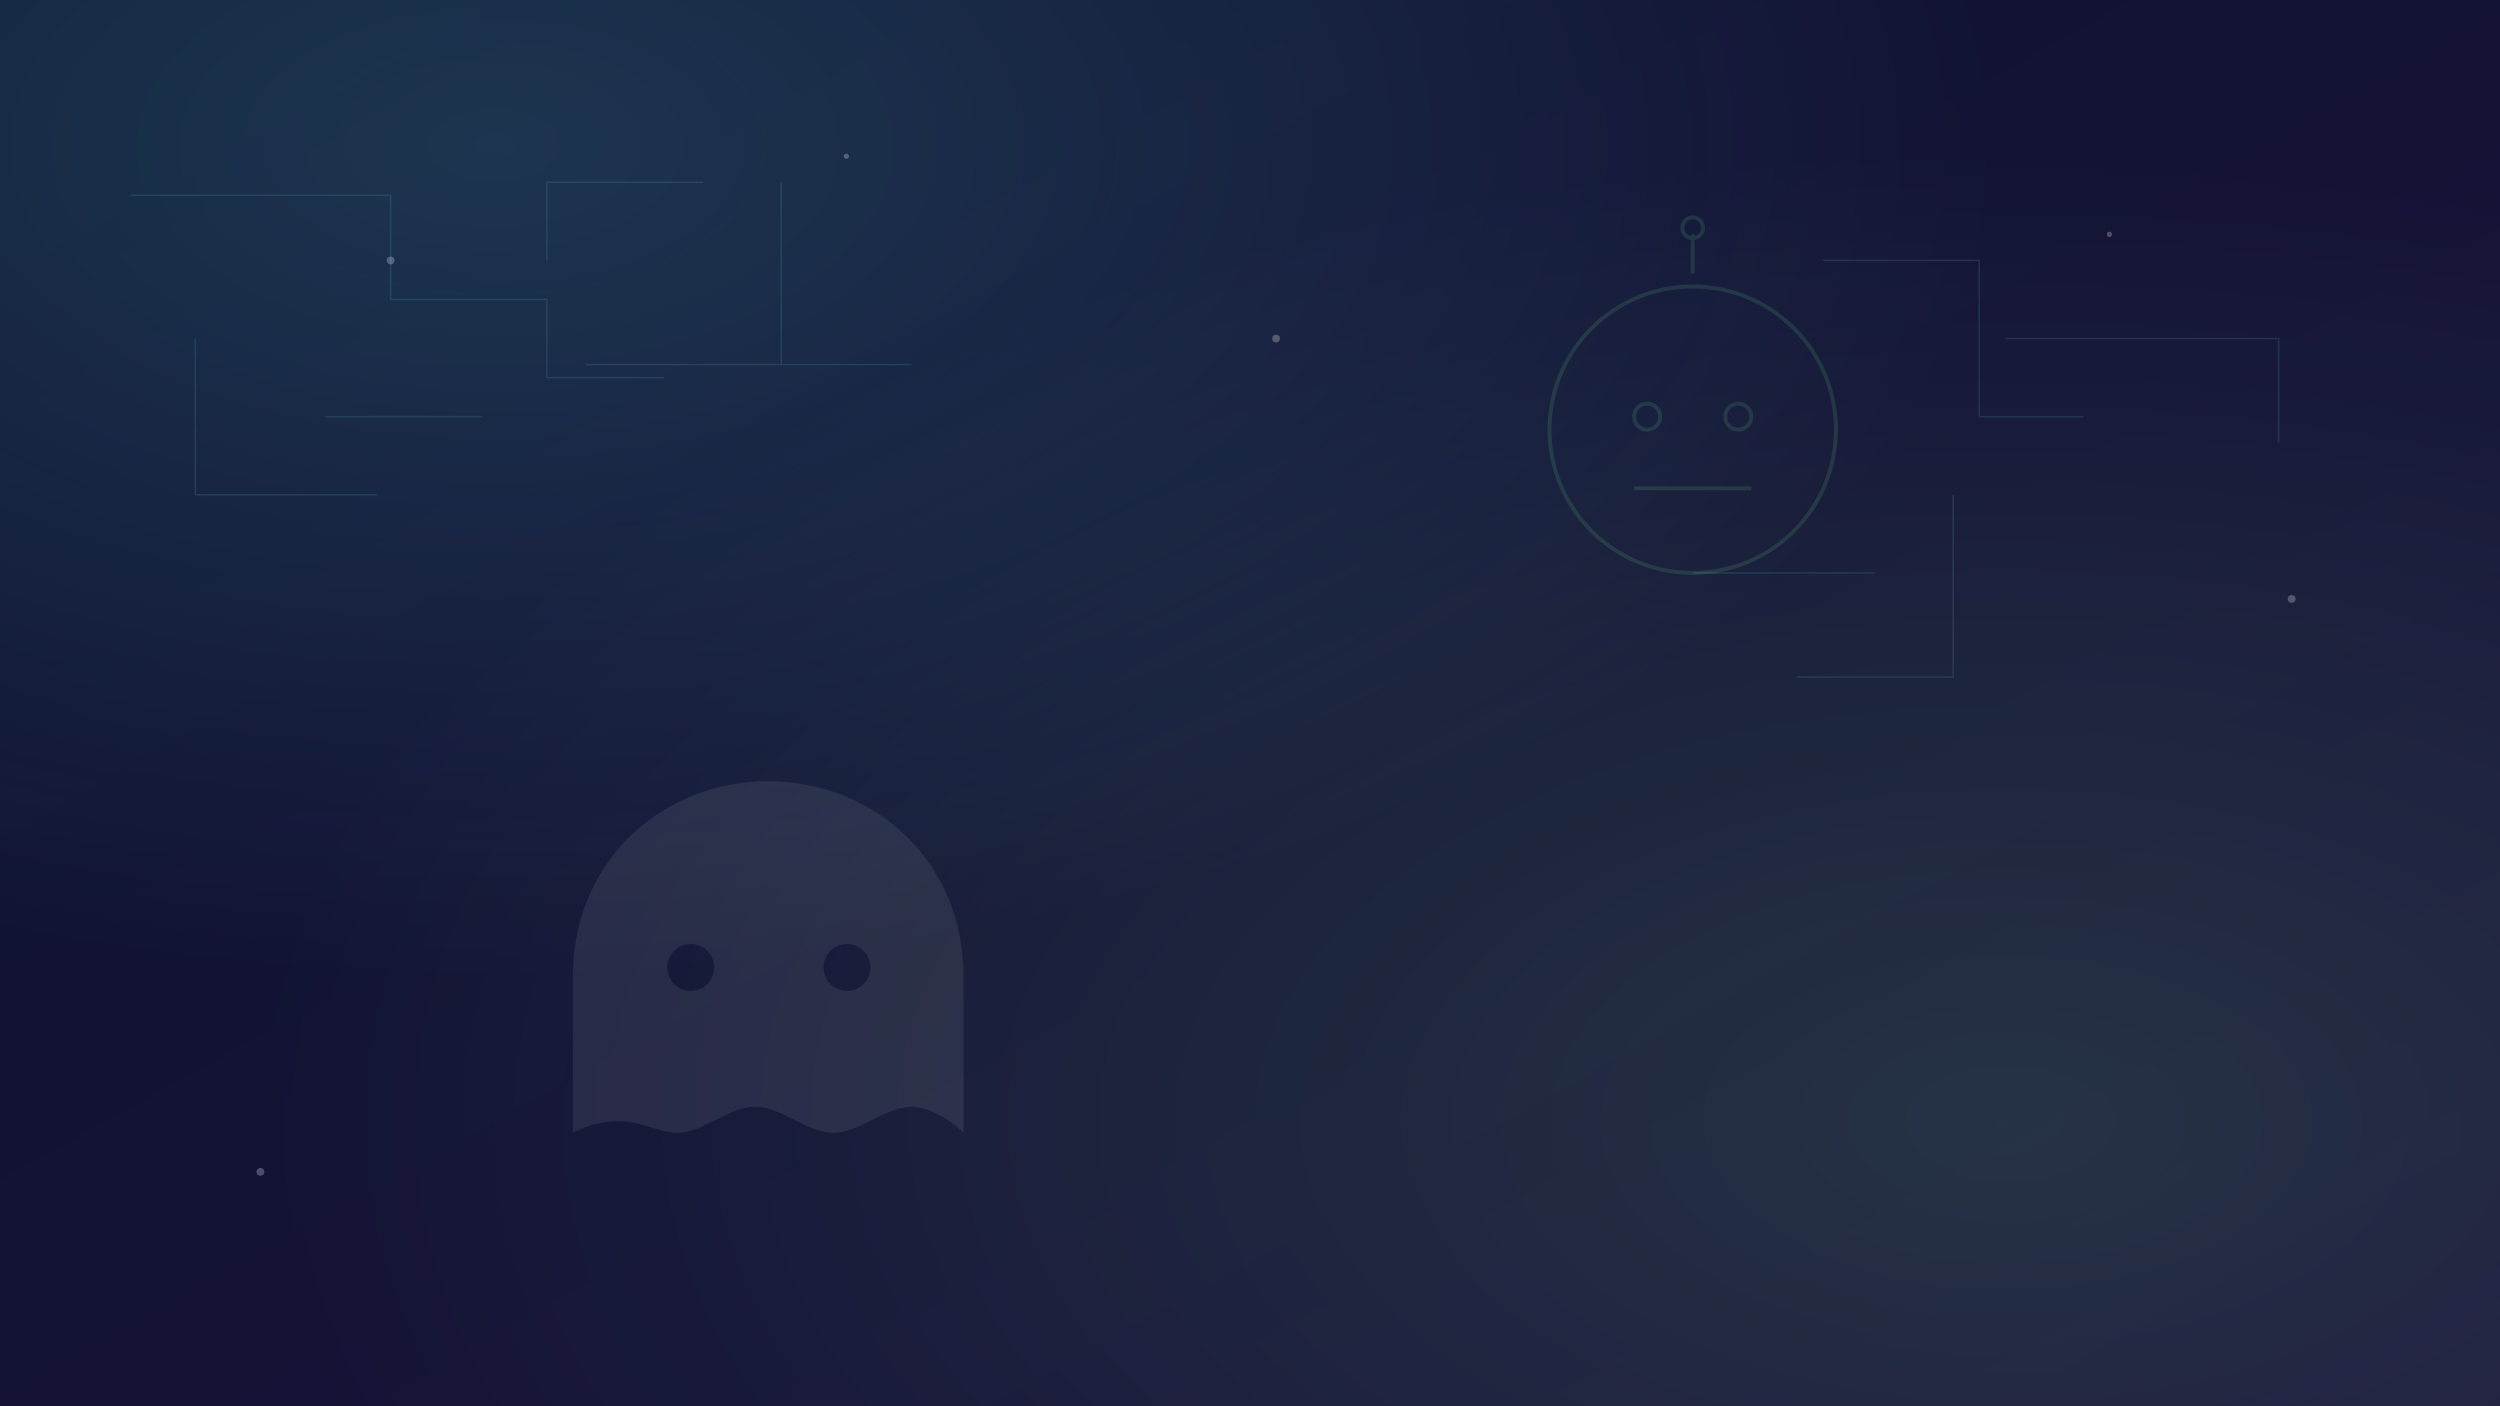 <svg xmlns='http://www.w3.org/2000/svg' width='1920' height='1080' viewBox='0 0 1920 1080'>
  <defs>
    <linearGradient id='g' x1='0' y1='0' x2='1' y2='1'>
      <stop offset='0%' stop-color='#0d1530'/>
      <stop offset='100%' stop-color='#1a103a'/>
    </linearGradient>
    <radialGradient id='glow' cx='20%' cy='10%' r='60%'>
      <stop offset='0%' stop-color='#6cf0ff' stop-opacity='0.15'/>
      <stop offset='100%' stop-color='#6cf0ff' stop-opacity='0'/>
    </radialGradient>
    <radialGradient id='glow2' cx='80%' cy='80%' r='70%'>
      <stop offset='0%' stop-color='#7dff9b' stop-opacity='0.14'/>
      <stop offset='100%' stop-color='#7dff9b' stop-opacity='0'/>
    </radialGradient>
    <filter id='soft'>
      <feGaussianBlur stdDeviation='12' />
    </filter>
    <style>
      .circuit{ stroke:#6cf0ff; stroke-opacity:.12; stroke-width:1.2; fill:none }
      .spark{ fill:#ffffff; opacity:.25 }
      .ghost{ fill:#ffffff; opacity:.08 }
      .bot{ stroke:#7dff9b; stroke-width:3; fill:none; opacity:.12 }
    </style>
  </defs>
  <rect width='100%' height='100%' fill='url(#g)'/>
  <rect width='100%' height='100%' fill='url(#glow)'/>
  <rect width='100%' height='100%' fill='url(#glow2)'/>

  <!-- Subtle circuits -->
  <path class='circuit' d='M100 150h200v80h120v60h90M150 260v120h140m-40-60h120m80-40h160M420 200v-60h120m60 0v140h100'/>
  <path class='circuit' d='M1400 200h120v120h80m-60-60h160M1500 380v140h-120m60-80h-140M1650 260h100v80'/>

  <!-- Bot outline (chat head) -->
  <g class='bot' transform='translate(1180,210)'>
    <circle cx='120' cy='120' r='110'/>
    <circle cx='85' cy='110' r='10'/>
    <circle cx='155' cy='110' r='10'/>
    <path d='M75 165h90' />
    <line x1='120' y1='0' x2='120' y2='-30' />
    <circle cx='120' cy='-35' r='8' />
  </g>

  <!-- Ghost silhouette -->
  <path class='ghost' d='M440,750
    c0,-90 70,-150 150,-150
    s150,60 150,150
    v120
    c0,0 -20,-20 -40,-20 s-40,20 -60,20 s-40,-20 -60,-20 s-40,20 -60,20 s-40,-20 -80,0 z
    M530,725 a18,18 0 1 0 1,0 z
    M650,725 a18,18 0 1 0 1,0 z'/>

  <!-- Soft sparkles -->
  <g filter='url(#soft)'>
    <circle class='spark' cx='300' cy='200' r='3'/>
    <circle class='spark' cx='650' cy='120' r='2'/>
    <circle class='spark' cx='980' cy='260' r='3'/>
    <circle class='spark' cx='1620' cy='180' r='2'/>
    <circle class='spark' cx='1760' cy='460' r='3'/>
    <circle class='spark' cx='200' cy='900' r='3'/>
  </g>
</svg>
